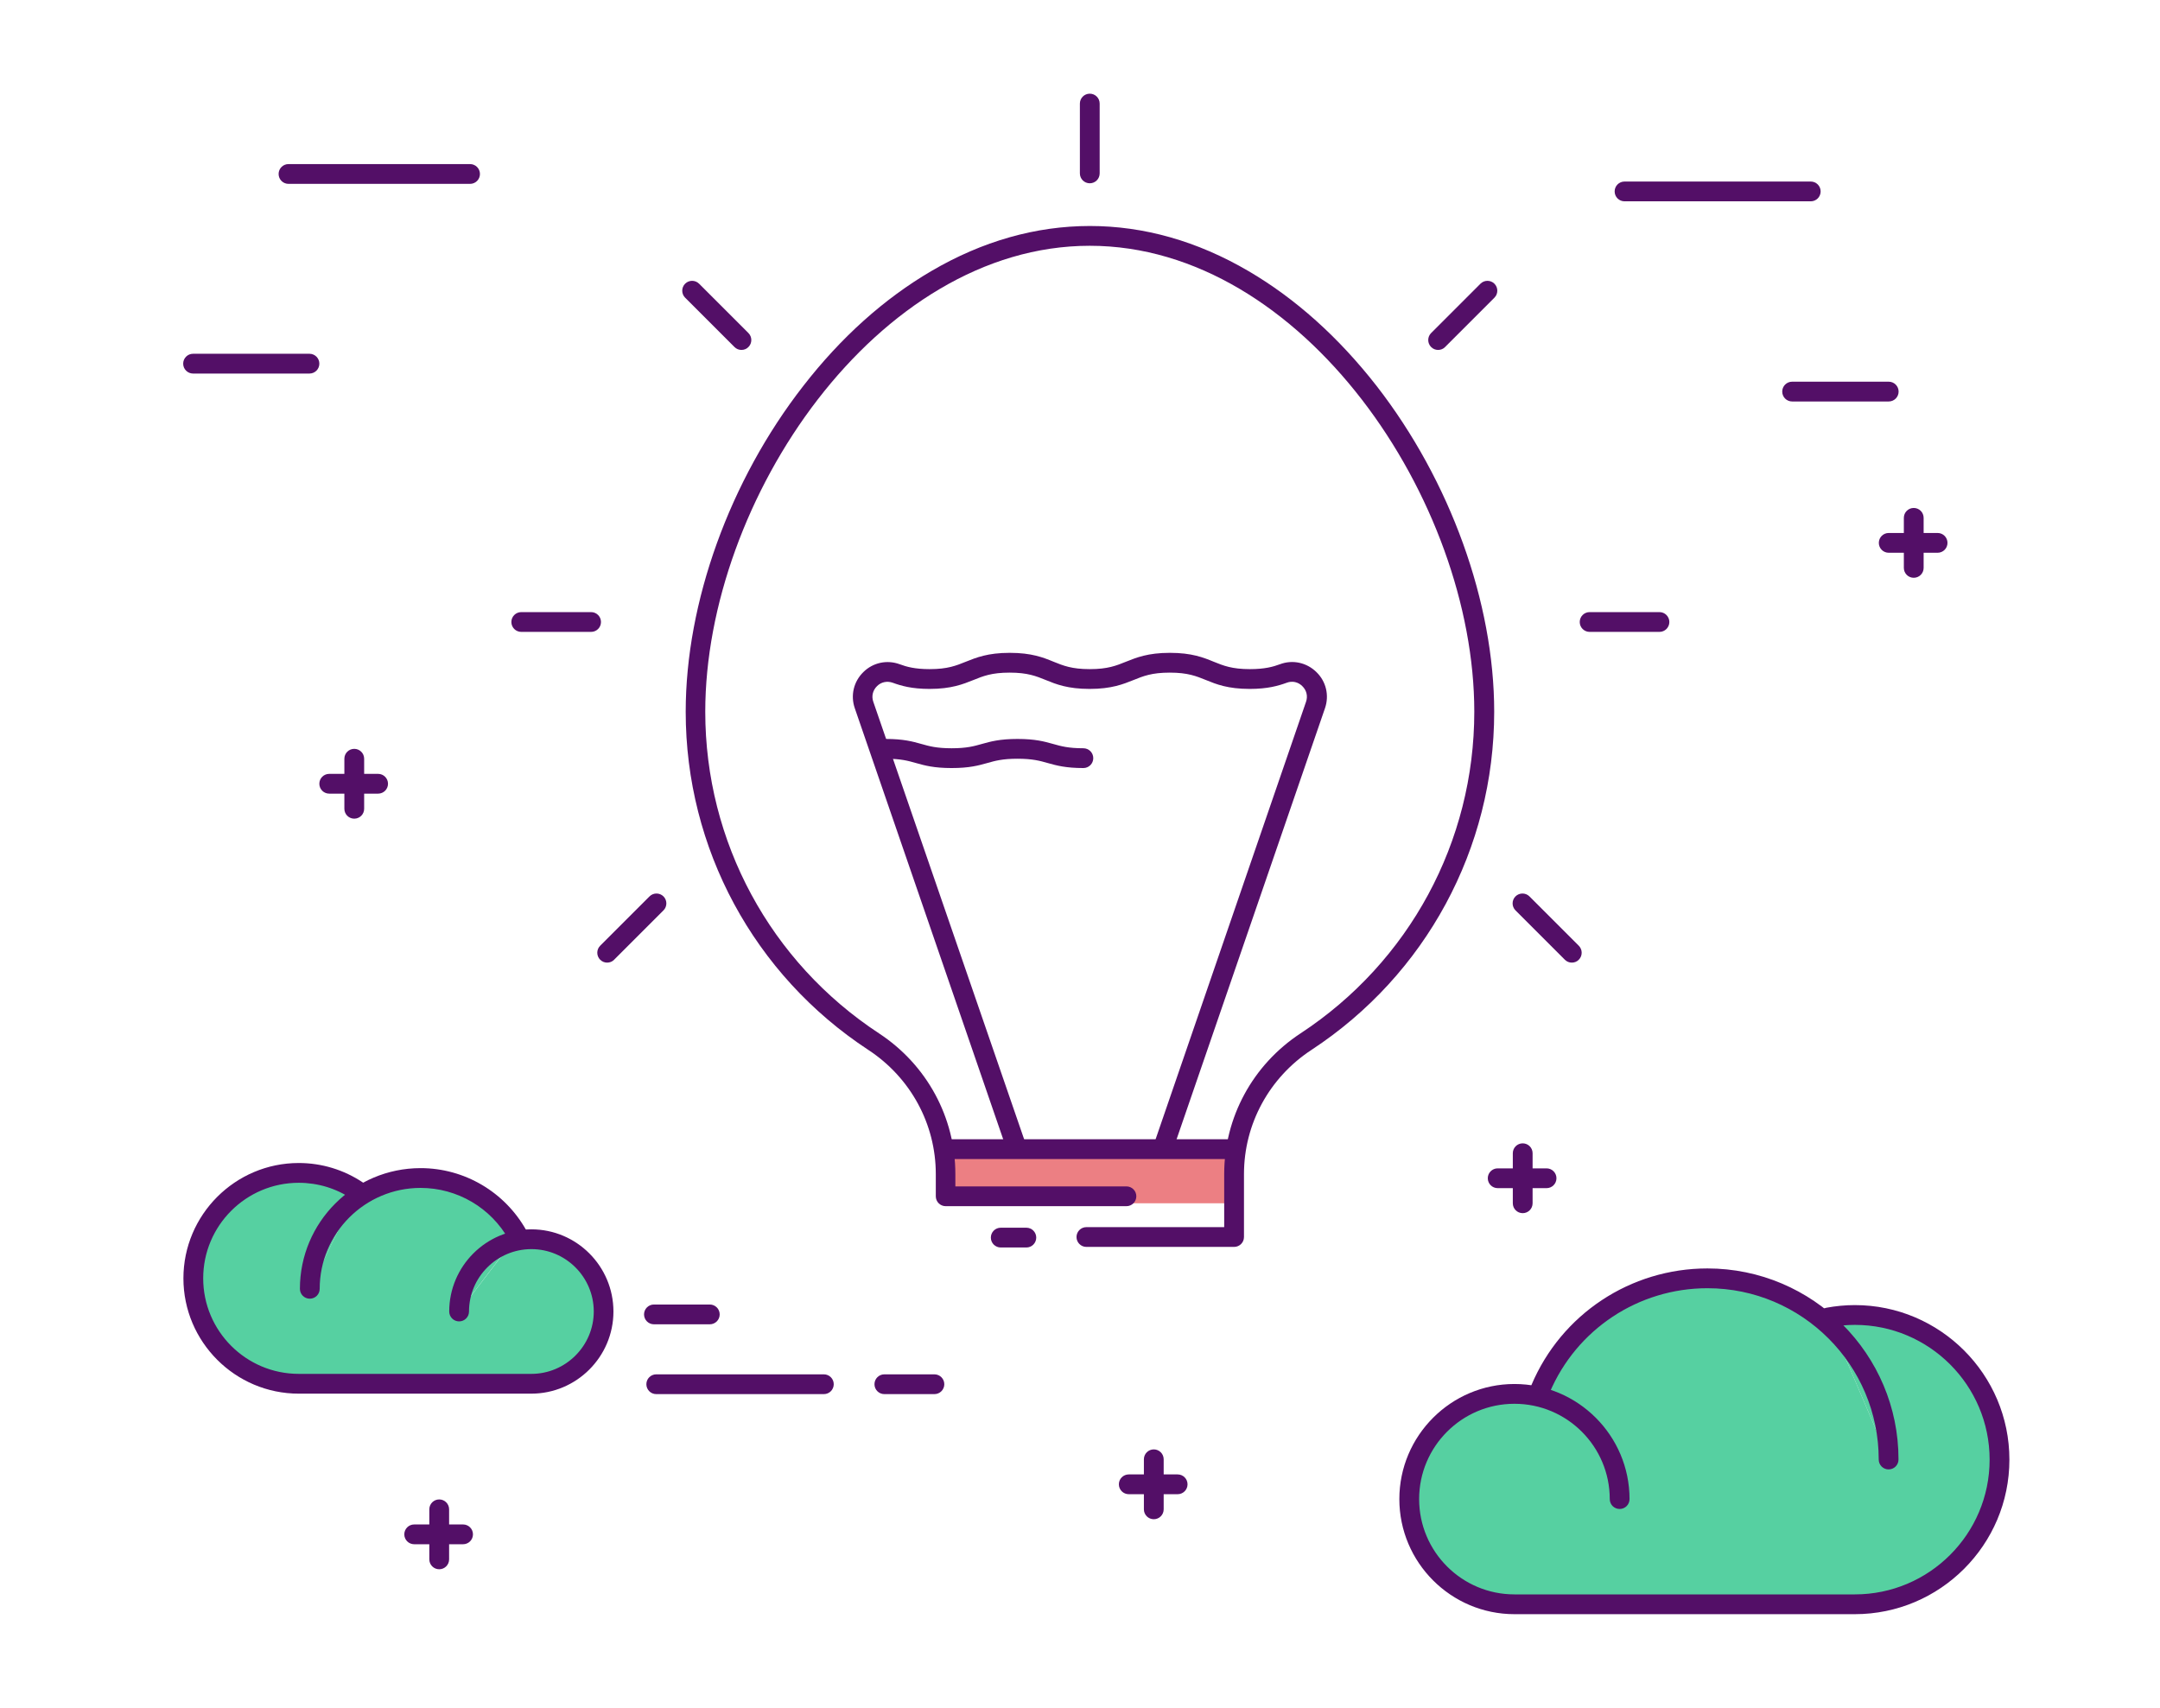 <?xml version="1.0" encoding="utf-8"?>
<!-- Generator: Adobe Illustrator 21.1.0, SVG Export Plug-In . SVG Version: 6.00 Build 0)  -->
<svg version="1.1" xmlns="http://www.w3.org/2000/svg" xmlns:xlink="http://www.w3.org/1999/xlink" x="0px" y="0px"
	 viewBox="0 0 1856 1468" style="enable-background:new 0 0 1856 1468;" xml:space="preserve">
<style type="text/css">
	.st0{fill:#56d0a1;}
	.st1{fill:#EC7F83;}
	.st2{fill:#530F67;}
</style>
<g id="Color">
	<g>
		<g>
			<path class="st0" d="M1575,1141.9l47.9,112.3C1622.9,1210.1,1604.5,1170.2,1575,1141.9z"/>
			<path class="st0" d="M1593.8,1130c-7.9,0-15.6,0.7-23,2.1l4.2,9.8c29.5,28.3,47.9,68.2,47.9,112.3l-47.9-112.3
				c-28-26.9-66-43.4-107.8-43.4c-64.5,0-119.8,39.2-143.4,95c0,0,27.5,4.2-22.4,4.2c-49.9,0-90.4,40.5-90.4,90.4
				s40.5,90.4,90.4,90.4h292.5c68.6,0,124.3-55.6,124.3-124.3C1718.1,1185.6,1662.4,1130,1593.8,1130z"/>
		</g>
	</g>
	<g>
		<g>
			<path class="st0" d="M266.2,1107.5l36.6-75C280.5,1049.9,266.2,1077,266.2,1107.5z"/>
			<path class="st0" d="M394.4,1127l45.9-60C413.9,1074.2,394.4,1098.3,394.4,1127z"/>
			<path class="st0" d="M456.6,1064.9c-5.6,0-11,0.8-16.2,2.1l-45.9,60c0-28.7,19.5-52.8,45.9-60l4.3-5.7
				c-16.2-29.3-47.5-49.1-83.3-49.1c-22.1,0-42.5,7.5-58.6,20.2l-36.6,75c0-30.5,14.3-57.6,36.6-75l4.5-9.1
				c-14.4-9.7-31.8-15.4-50.5-15.4c-50,0-90.6,40.6-90.6,90.6s40.6,90.6,90.6,90.6h199.8c34.3,0,62.1-27.8,62.1-62.1
				S490.9,1064.9,456.6,1064.9z"/>
		</g>
	</g>
	<g>
		<rect x="811.9" y="987.5" class="st1" width="249" height="46.5"/>
	</g>
</g>
<g id="IDEA">
	<g>
		<g>
			<path class="st2" d="M1072.7,232.9c-43.9-25.7-89.8-38.7-136.2-38.7c-46.4,0-92.3,13-136.2,38.7c-40.5,23.7-77.6,56.9-110.1,98.8
				c-63.3,81.3-101,186-101,279.9c0,117.5,58.6,226.1,156.9,290.6c36.3,23.8,58,63.7,58,106.7v19.1c0,4.7,3.8,8.5,8.5,8.5h155.3
				c4.7,0,8.5-3.8,8.5-8.5c0-4.7-3.8-8.5-8.5-8.5H820.9v-10.6c0-48.7-24.5-93.9-65.6-120.9C661.8,826.6,606,723.3,606,611.6
				c0-181.4,147.4-400.4,330.4-400.4c183,0,330.4,219.1,330.4,400.4c0,111.7-55.8,215-149.3,276.4c-41.1,27-65.6,72.2-65.6,120.9
				v45.6H933.5c-4.7,0-8.5,3.8-8.5,8.5s3.8,8.5,8.5,8.5h126.9c4.7,0,8.5-3.8,8.5-8.5v-54.1c0-43,21.7-82.9,58-106.7
				c98.3-64.5,157-173.1,157-290.6c0-93.9-37.8-198.5-101-279.9C1150.2,289.8,1113.2,256.6,1072.7,232.9z"/>
		</g>
		<g>
			<path class="st2" d="M1060.9,979h-249c-4.7,0-8.5,3.8-8.5,8.5s3.8,8.5,8.5,8.5h249c4.7,0,8.5-3.8,8.5-8.5S1065.6,979,1060.9,979z
				"/>
		</g>
		<g>
			<path class="st2" d="M1099.8,570.8c-5.9,2.2-13.2,4.2-25.8,4.2c-15.5,0-22.8-3-31.2-6.4c-8.8-3.6-18.7-7.6-37.6-7.6
				c-18.9,0-28.8,4.1-37.6,7.6c-8.4,3.4-15.7,6.4-31.2,6.4c-15.5,0-22.8-3-31.2-6.4c-8.8-3.6-18.7-7.6-37.6-7.6
				c-18.9,0-28.8,4.1-37.6,7.6c-8.4,3.4-15.7,6.4-31.2,6.4c-12.6,0-19.8-2-25.7-4.2c-10.9-4-22.9-1.5-31.2,6.7
				c-8.4,8.2-11.2,20.1-7.4,31.1l130.2,378.2c1.5,4.4,6.4,6.8,10.8,5.3c4.4-1.5,6.8-6.4,5.3-10.8L750.4,603.1
				c-1.7-4.8-0.5-9.9,3.2-13.5c3.6-3.6,8.7-4.6,13.5-2.9c7.1,2.6,16.3,5.3,31.6,5.3c18.9,0,28.8-4.1,37.6-7.6
				c8.4-3.4,15.7-6.4,31.2-6.4c15.5,0,22.8,3,31.2,6.4c8.8,3.6,18.7,7.6,37.6,7.6c18.9,0,28.8-4.1,37.6-7.6
				c8.4-3.4,15.7-6.4,31.2-6.4c15.5,0,22.8,3,31.2,6.4c8.8,3.6,18.7,7.6,37.6,7.6c15.3,0,24.6-2.7,31.7-5.3
				c4.8-1.8,9.8-0.7,13.4,2.9c3.7,3.6,4.9,8.6,3.2,13.5L992.2,981.2c-1.5,4.4,0.8,9.3,5.3,10.8c0.9,0.3,1.8,0.5,2.8,0.5
				c3.5,0,6.8-2.2,8-5.7l130.2-378.2c3.8-11,1-23-7.4-31.1C1122.7,569.3,1110.7,566.7,1099.8,570.8z"/>
		</g>
		<g>
			<path class="st2" d="M881.9,1055h-22c-4.7,0-8.5,3.8-8.5,8.5s3.8,8.5,8.5,8.5h22c4.7,0,8.5-3.8,8.5-8.5S886.6,1055,881.9,1055z"
				/>
		</g>
		<g>
			<path class="st2" d="M930.9,643c-13,0-19.3-1.8-26-3.7c-7.5-2.1-15.3-4.3-30.6-4.3s-23.1,2.2-30.6,4.3c-6.7,1.9-13,3.7-26,3.7
				c-13,0-19.3-1.8-26-3.7c-7.5-2.1-15.3-4.3-30.6-4.3c-4.7,0-8.5,3.8-8.5,8.5s3.8,8.5,8.5,8.5c13,0,19.3,1.8,26,3.7
				c7.5,2.1,15.3,4.3,30.6,4.3c15.3,0,23.1-2.2,30.6-4.3c6.7-1.9,13-3.7,26-3.7c13,0,19.3,1.8,26,3.7c7.5,2.1,15.3,4.3,30.6,4.3
				c4.7,0,8.5-3.8,8.5-8.5S935.6,643,930.9,643z"/>
		</g>
		<g>
			<path class="st2" d="M936.4,80.5c-4.7,0-8.5,3.8-8.5,8.5v60c0,4.7,3.8,8.5,8.5,8.5c4.7,0,8.5-3.8,8.5-8.5V89
				C944.9,84.3,941.1,80.5,936.4,80.5z"/>
		</g>
		<g>
			<g>
				<path class="st2" d="M1425.9,526h-60c-4.7,0-8.5,3.8-8.5,8.5s3.8,8.5,8.5,8.5h60c4.7,0,8.5-3.8,8.5-8.5S1430.6,526,1425.9,526z"
					/>
			</g>
			<g>
				<path class="st2" d="M507.9,526h-60c-4.7,0-8.5,3.8-8.5,8.5s3.8,8.5,8.5,8.5h60c4.7,0,8.5-3.8,8.5-8.5S512.6,526,507.9,526z"/>
			</g>
		</g>
		<g>
			<g>
				<path class="st2" d="M558.1,770.3l-42.4,42.4c-3.3,3.3-3.3,8.7,0,12c1.7,1.7,3.8,2.5,6,2.5s4.4-0.8,6-2.5l42.4-42.4
					c3.3-3.3,3.3-8.7,0-12C566.8,767,561.4,767,558.1,770.3z"/>
			</g>
			<g>
				<path class="st2" d="M1314.2,770.3c-3.3-3.3-8.7-3.3-12,0c-3.3,3.3-3.3,8.7,0,12l42.4,42.4c1.7,1.7,3.8,2.5,6,2.5
					c2.2,0,4.4-0.8,6-2.5c3.3-3.3,3.3-8.7,0-12L1314.2,770.3z"/>
			</g>
		</g>
		<g>
			<g>
				<path class="st2" d="M1272.1,243.8l-42.4,42.4c-3.3,3.3-3.3,8.7,0,12c1.7,1.7,3.8,2.5,6,2.5s4.4-0.8,6-2.5l42.4-42.4
					c3.3-3.3,3.3-8.7,0-12C1280.8,240.5,1275.4,240.5,1272.1,243.8z"/>
			</g>
			<g>
				<path class="st2" d="M600.7,243.8c-3.3-3.3-8.7-3.3-12,0c-3.3,3.3-3.3,8.7,0,12l42.4,42.4c1.7,1.7,3.8,2.5,6,2.5
					c2.2,0,4.4-0.8,6-2.5c3.3-3.3,3.3-8.7,0-12L600.7,243.8z"/>
			</g>
		</g>
	</g>
	<g>
		<g>
			<path class="st2" d="M1593.8,1121.5c-8.3,0-16.5,0.8-24.6,2.3c-4.6,0.9-7.7,5.3-6.8,9.9c0.9,4.6,5.3,7.7,9.9,6.8
				c7-1.3,14.2-2,21.5-2c63.8,0,115.8,51.9,115.8,115.8s-51.9,115.8-115.8,115.8h-292.5c-45.2,0-81.9-36.7-81.9-81.9
				s36.7-81.9,81.9-81.9c45.2,0,81.9,36.7,81.9,81.9c0,4.7,3.8,8.5,8.5,8.5c4.7,0,8.5-3.8,8.5-8.5c0-54.5-44.4-98.9-98.9-98.9
				c-54.5,0-98.9,44.4-98.9,98.9s44.4,98.9,98.9,98.9h292.5c73.2,0,132.8-59.6,132.8-132.8S1667,1121.5,1593.8,1121.5z"/>
		</g>
		<g>
			<path class="st2" d="M1467.1,1090c-66.1,0-125.5,39.3-151.2,100.2c-1.8,4.3,0.2,9.3,4.5,11.1c4.3,1.8,9.3-0.2,11.1-4.5
				c23.1-54.6,76.4-89.8,135.6-89.8c81.2,0,147.2,66,147.2,147.2c0,4.7,3.8,8.5,8.5,8.5c4.7,0,8.5-3.8,8.5-8.5
				C1631.4,1163.7,1557.7,1090,1467.1,1090z"/>
		</g>
	</g>
	<g>
		<g>
			<path class="st2" d="M456.6,1056.4c-38.9,0-70.6,31.7-70.6,70.6c0,4.7,3.8,8.5,8.5,8.5c4.7,0,8.5-3.8,8.5-8.5
				c0-29.6,24.1-53.6,53.6-53.6c29.6,0,53.6,24.1,53.6,53.6s-24.1,53.6-53.6,53.6H256.7c-45.3,0-82.1-36.8-82.1-82.1
				c0-45.3,36.8-82.1,82.1-82.1c16.4,0,32.2,4.8,45.7,13.9c3.9,2.6,9.2,1.6,11.8-2.3c2.6-3.9,1.6-9.2-2.3-11.8
				c-16.4-11-35.5-16.8-55.2-16.8c-54.6,0-99.1,44.5-99.1,99.1s44.5,99.1,99.1,99.1h199.8c38.9,0,70.6-31.7,70.6-70.6
				S495.5,1056.4,456.6,1056.4z"/>
		</g>
		<g>
			<path class="st2" d="M361.4,1003.8c-57.2,0-103.7,46.5-103.7,103.7c0,4.7,3.8,8.5,8.5,8.5c4.7,0,8.5-3.8,8.5-8.5
				c0-47.8,38.9-86.7,86.7-86.7c31.5,0,60.6,17.1,75.9,44.7c2.3,4.1,7.4,5.6,11.6,3.3c4.1-2.3,5.6-7.4,3.3-11.6
				C433.8,1024.3,399.1,1003.8,361.4,1003.8z"/>
		</g>
	</g>
	<g>
		<path class="st2" d="M707.9,1181h-144c-4.7,0-8.5,3.8-8.5,8.5s3.8,8.5,8.5,8.5h144c4.7,0,8.5-3.8,8.5-8.5S712.6,1181,707.9,1181z"
			/>
	</g>
	<g>
		<path class="st2" d="M802.9,1181h-43c-4.7,0-8.5,3.8-8.5,8.5s3.8,8.5,8.5,8.5h43c4.7,0,8.5-3.8,8.5-8.5S807.6,1181,802.9,1181z"/>
	</g>
	<g>
		<path class="st2" d="M609.9,1121h-48c-4.7,0-8.5,3.8-8.5,8.5s3.8,8.5,8.5,8.5h48c4.7,0,8.5-3.8,8.5-8.5S614.6,1121,609.9,1121z"/>
	</g>
	<g>
		<path class="st2" d="M1555.9,156h-160c-4.7,0-8.5,3.8-8.5,8.5s3.8,8.5,8.5,8.5h160c4.7,0,8.5-3.8,8.5-8.5S1560.6,156,1555.9,156z"
			/>
	</g>
	<g>
		<path class="st2" d="M1622.9,328h-83c-4.7,0-8.5,3.8-8.5,8.5s3.8,8.5,8.5,8.5h83c4.7,0,8.5-3.8,8.5-8.5S1627.6,328,1622.9,328z"/>
	</g>
	<g>
		<path class="st2" d="M403.9,141h-156c-4.7,0-8.5,3.8-8.5,8.5s3.8,8.5,8.5,8.5h156c4.7,0,8.5-3.8,8.5-8.5S408.6,141,403.9,141z"/>
	</g>
	<g>
		<path class="st2" d="M265.9,304h-100c-4.7,0-8.5,3.8-8.5,8.5s3.8,8.5,8.5,8.5h100c4.7,0,8.5-3.8,8.5-8.5S270.6,304,265.9,304z"/>
	</g>
	<g>
		<g>
			<path class="st2" d="M304.4,643.5c-4.7,0-8.5,3.8-8.5,8.5v43c0,4.7,3.8,8.5,8.5,8.5c4.7,0,8.5-3.8,8.5-8.5v-43
				C312.9,647.3,309.1,643.5,304.4,643.5z"/>
		</g>
		<g>
			<path class="st2" d="M324.9,665h-42c-4.7,0-8.5,3.8-8.5,8.5s3.8,8.5,8.5,8.5h42c4.7,0,8.5-3.8,8.5-8.5S329.6,665,324.9,665z"/>
		</g>
	</g>
	<g>
		<g>
			<path class="st2" d="M1308.4,982.5c-4.7,0-8.5,3.8-8.5,8.5v43c0,4.7,3.8,8.5,8.5,8.5c4.7,0,8.5-3.8,8.5-8.5v-43
				C1316.9,986.3,1313.1,982.5,1308.4,982.5z"/>
		</g>
		<g>
			<path class="st2" d="M1328.9,1004h-42c-4.7,0-8.5,3.8-8.5,8.5s3.8,8.5,8.5,8.5h42c4.7,0,8.5-3.8,8.5-8.5S1333.6,1004,1328.9,1004
				z"/>
		</g>
	</g>
	<g>
		<g>
			<path class="st2" d="M377.4,1288.5c-4.7,0-8.5,3.8-8.5,8.5v43c0,4.7,3.8,8.5,8.5,8.5c4.7,0,8.5-3.8,8.5-8.5v-43
				C385.9,1292.3,382.1,1288.5,377.4,1288.5z"/>
		</g>
		<g>
			<path class="st2" d="M397.9,1310h-42c-4.7,0-8.5,3.8-8.5,8.5s3.8,8.5,8.5,8.5h42c4.7,0,8.5-3.8,8.5-8.5S402.6,1310,397.9,1310z"
				/>
		</g>
	</g>
	<g>
		<g>
			<path class="st2" d="M991.4,1245.5c-4.7,0-8.5,3.8-8.5,8.5v43c0,4.7,3.8,8.5,8.5,8.5c4.7,0,8.5-3.8,8.5-8.5v-43
				C999.9,1249.3,996.1,1245.5,991.4,1245.5z"/>
		</g>
		<g>
			<path class="st2" d="M1011.9,1267h-42c-4.7,0-8.5,3.8-8.5,8.5s3.8,8.5,8.5,8.5h42c4.7,0,8.5-3.8,8.5-8.5S1016.6,1267,1011.9,1267
				z"/>
		</g>
	</g>
	<g>
		<g>
			<path class="st2" d="M1644.4,436.5c-4.7,0-8.5,3.8-8.5,8.5v43c0,4.7,3.8,8.5,8.5,8.5c4.7,0,8.5-3.8,8.5-8.5v-43
				C1652.9,440.3,1649.1,436.5,1644.4,436.5z"/>
		</g>
		<g>
			<path class="st2" d="M1664.9,458h-42c-4.7,0-8.5,3.8-8.5,8.5s3.8,8.5,8.5,8.5h42c4.7,0,8.5-3.8,8.5-8.5S1669.6,458,1664.9,458z"
				/>
		</g>
	</g>
</g>
</svg>

